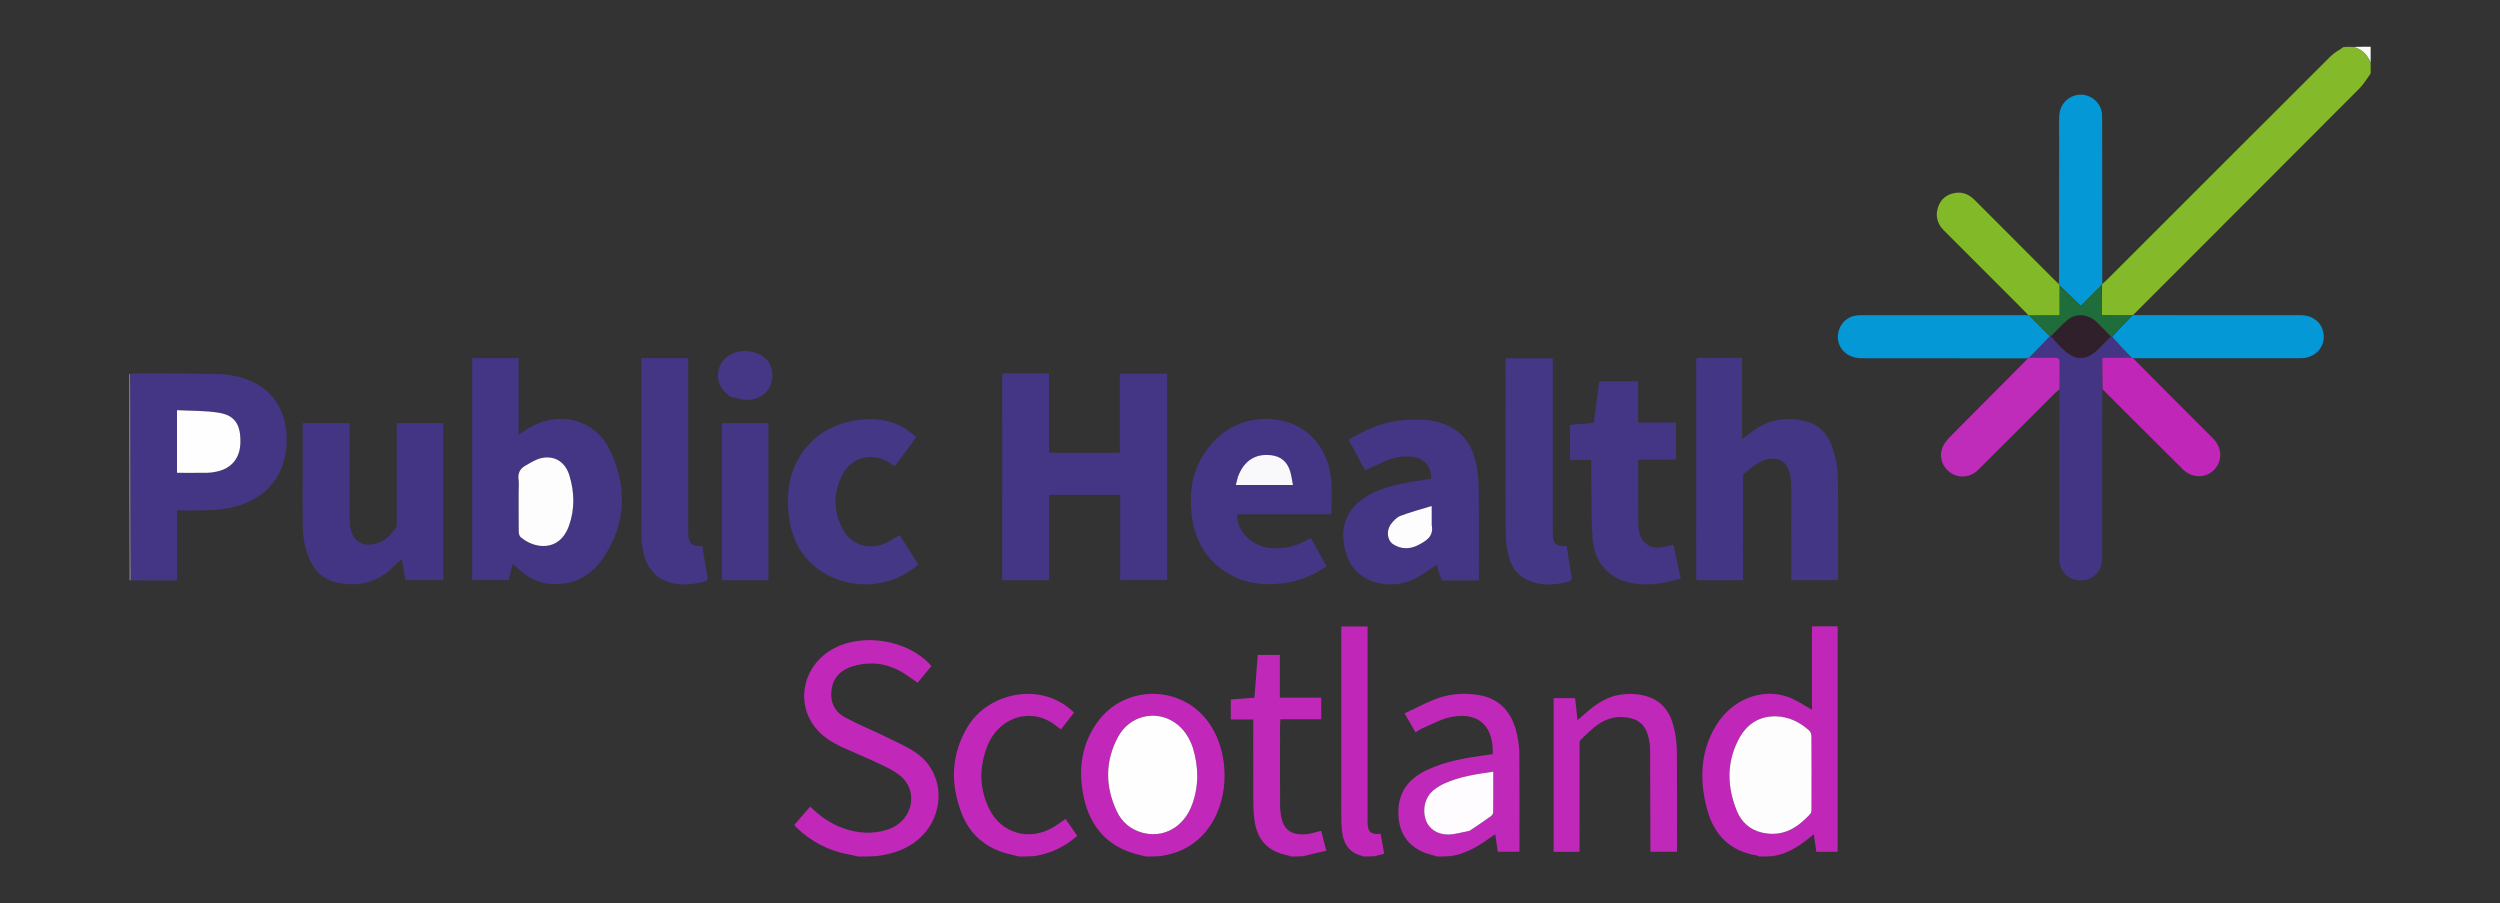 <?xml version="1.0" encoding="UTF-8" standalone="no"?>
<svg
   version="1.1"
   id="Layer_1"
   x="0px"
   y="0px"
   width="2299.999"
   viewBox="0 0 2299.999 830.989"
   enable-background="new 0 0 2062 745"
   xml:space="preserve"
   sodipodi:docname="Public_Health_Scotland_logo.svg"
   height="830.989"
   inkscape:version="1.2.2 (732a01da63, 2022-12-09)"
   xmlns:inkscape="http://www.inkscape.org/namespaces/inkscape"
   xmlns:sodipodi="http://sodipodi.sourceforge.net/DTD/sodipodi-0.dtd"
   xmlns="http://www.w3.org/2000/svg"
   xmlns:svg="http://www.w3.org/2000/svg"><rect x="0" y="0" width="2299.999" height="830.989" fill="#333333" stroke="none"/><defs
   id="defs1761" /><sodipodi:namedview
   id="namedview1759"
   pagecolor="#ffffff"
   bordercolor="#000000"
   borderopacity="0.25"
   inkscape:showpageshadow="2"
   inkscape:pageopacity="0.0"
   inkscape:pagecheckerboard="0"
   inkscape:deskcolor="#d1d1d1"
   showgrid="false"
   inkscape:zoom="0.33494115"
   inkscape:cx="986.7405"
   inkscape:cy="398.57748"
   inkscape:window-width="1920"
   inkscape:window-height="1002"
   inkscape:window-x="2125"
   inkscape:window-y="-8"
   inkscape:window-maximized="1"
   inkscape:current-layer="Layer_1" />








































<g
   id="g1920"
   transform="translate(118,41.995)"><path
     fill="#84ba2a"
     opacity="1"
     stroke="none"
     d="m 1816.159,219.261 c 1.467,-1.337 2.991,-2.617 4.393,-4.019 68.609,-68.59 137.183,-137.216 205.883,-205.715 3.201,-3.192 7.513,-5.27 11.437,-8.197 C 2040.7,1 2043.4,1 2046.84,1.2 2055.556,3.271 2060.097,8.77 2063,16 c 0,3.031 0,6.061 0,9.546 -3.492,5.009 -6.525,10.02 -10.543,14.051 -69.071,69.281 -138.264,138.441 -207.821,208.029 -0.556,0.467 -0.72,0.533 -1.323,0.516 -9.314,-0.082 -18.189,-0.082 -27.535,-0.082 0,-9.913 0,-18.864 0.098,-28.06 0.16,-0.41 0.222,-0.574 0.284,-0.739 z"
     id="path1678" /><path
     fill="#c027b9"
     opacity="1"
     stroke="none"
     d="m 1500.461,746 c -0.974,-0.332 -1.455,-0.879 -2.006,-0.964 -25.043,-3.836 -39.807,-19.306 -46,-42.793 -7.003,-26.558 -6.39,-52.84 8.52,-77.154 14.488,-23.627 42.12,-34.588 66.249,-25.792 7.825,2.852 14.855,7.883 21.79,11.667 0,-25.067 0,-50.763 0,-76.713 7.677,0 15.451,0 23.607,0 0,69.012 0,138.056 0,207.425 -6.351,0 -12.76,0 -19.586,0 -0.729,-5.134 -1.463,-10.311 -2.313,-16.302 -11.594,9.844 -23.227,18.318 -38.502,20.302 C 1508.307,746 1504.614,746 1500.461,746 m 14.973,-129 c -15.937,-0.24 -26.968,7.941 -33.962,21.336 -11.174,21.399 -10.496,43.604 -1.635,65.544 4.247,10.514 12.186,17.739 23.7,20.242 19.655,4.272 32.984,-5.415 43.979,-17.386 0.864,-0.941 1.06,-2.77 1.064,-4.187 0.063,-22.47 0.093,-44.94 -0.05,-67.409 -0.011,-1.745 -0.889,-4.004 -2.157,-5.137 -8.529,-7.623 -18.321,-12.565 -30.94,-13.002 z"
     id="path1680" /><path
     fill="#c128b9"
     opacity="1"
     stroke="none"
     d="m 671.468,746 c -3.124,-0.639 -5.756,-1.422 -8.442,-1.894 -18.955,-3.329 -35.124,-11.994 -48.858,-25.359 -0.454,-0.442 -0.789,-1.005 -1.396,-1.793 4.814,-5.593 9.558,-11.104 14.524,-16.873 8.927,8.744 18.665,15.601 30.099,19.737 13.881,5.022 27.992,5.969 42.075,1.101 20.522,-7.094 27.732,-31.662 13.396,-46.776 -4.433,-4.673 -10.601,-8.034 -16.504,-10.911 -12.552,-6.118 -25.465,-11.491 -38.202,-17.234 -10.271,-4.632 -19.85,-10.302 -26.781,-19.486 -18.094,-23.974 -9.614,-57.641 18.107,-72.153 27.065,-14.169 66.91,-7.524 87.917,14.671 0.446,0.471 0.796,1.034 1.431,1.87 -4.23,5.089 -8.459,10.176 -12.632,15.198 -5.769,-3.856 -10.988,-7.992 -16.768,-11.079 -13.695,-7.314 -28.264,-8.474 -43.071,-4.03 -10.31,3.094 -17.458,9.724 -19.212,20.803 -1.809,11.42 2.336,20.846 12.345,26.237 12.992,6.998 26.79,12.482 40.013,19.075 9.782,4.877 20.25,9.199 28.582,16.008 25.648,20.961 22.221,61.61 -6.048,80.783 -10.157,6.889 -21.549,10.221 -33.85,11.745 C 682.645,746 677.29,746 671.468,746 Z"
     id="path1682" /><path
     fill="#c128b9"
     opacity="1"
     stroke="none"
     d="m 936.463,746 c -3.771,-0.849 -7.102,-1.618 -10.383,-2.559 -26.171,-7.503 -41.207,-25.649 -46.879,-51.401 -5.341,-24.246 -2.9,-47.796 11.779,-68.803 25.459,-36.434 79.644,-35.692 104.281,1.292 17.611,26.437 17.874,66.394 0.329,92.723 -10.977,16.473 -26.579,25.675 -46.407,28.39 C 944.975,746 940.951,746 936.463,746 m 42.741,-100.629 c -3.225,-9.188 -8.309,-17.075 -16.459,-22.628 -17.595,-11.987 -41.399,-6.457 -51.994,12.978 -12.202,22.383 -12.067,45.665 -1.333,68.613 4.615,9.866 12.579,16.729 23.343,19.706 19.579,5.415 38.388,-4.991 46.028,-25.97 6.238,-17.128 5.987,-34.57 0.415,-52.699 z"
     id="path1684" /><path
     fill="#c028b9"
     opacity="1"
     stroke="none"
     d="m 1204.461,746 c -2.774,-0.69 -5.081,-1.4 -7.402,-2.065 -20.932,-6 -29.491,-21.729 -28.5,-41.377 0.908,-18.002 11.263,-29.276 26.884,-36.474 16.35,-7.534 33.851,-10.665 51.515,-13.098 2.784,-0.383 5.562,-0.8 8.305,-1.195 0.999,-22.724 -10.322,-39.465 -37.987,-34.204 -9.242,1.758 -17.878,6.773 -26.734,10.439 -2.092,0.866 -3.95,2.295 -6.268,3.675 -3.26,-5.611 -6.33,-10.894 -10.067,-17.327 9.205,-4.363 17.958,-8.999 27.084,-12.718 12.892,-5.254 26.503,-6.462 40.204,-4.37 19.8,3.023 31.755,15.378 36.341,37.258 1.187,5.665 1.943,11.529 1.981,17.307 0.194,29.8 0.09,59.601 0.09,89.777 -6.52,0 -12.923,0 -19.963,0 -0.705,-4.966 -1.442,-10.156 -2.299,-16.192 -12.827,9.067 -25.358,18.156 -41.464,20.209 C 1212.307,746 1208.614,746 1204.461,746 m 30.031,-23.895 c 6.288,-4.304 12.619,-8.547 18.823,-12.969 1.108,-0.79 2.387,-2.31 2.404,-3.51 0.175,-12.425 0.108,-24.854 0.108,-37.703 -15.722,2.293 -30.833,4.434 -44.908,10.824 -3.298,1.497 -6.487,3.423 -9.364,5.626 -8.23,6.301 -11.258,17.462 -7.877,27.902 2.545,7.86 10.428,13.63 20.699,13.489 6.487,-0.089 12.947,-2.158 20.115,-3.659 z"
     id="path1686" /><path
     fill="#c028b9"
     opacity="1"
     stroke="none"
     d="m 1069.461,746 c -1.158,-0.344 -1.82,-0.863 -2.556,-1.007 -18.265,-3.557 -28.283,-13.968 -30.801,-32.422 -0.695,-5.096 -1.034,-10.277 -1.057,-15.421 -0.108,-23.825 -0.048,-47.652 -0.048,-71.478 0,-1.783 0,-3.566 0,-5.768 -7.127,0 -13.726,0 -20.657,0 0,-6.297 0,-12.173 0,-18.394 7.217,-0.546 14.288,-1.082 21.74,-1.646 1.024,-13.19 2.025,-26.09 3.054,-39.35 6.664,0 13.212,0 20.319,0 0,13.017 0,25.937 0,39.374 12.954,0 25.372,0 38.09,0 0,6.759 0,13 0,19.845 -12.459,0 -24.855,0 -37.56,0 -0.15,2.005 -0.35,3.442 -0.351,4.88 -0.019,24.826 -0.066,49.651 0.042,74.477 0.017,3.795 0.45,7.658 1.257,11.367 2.333,10.727 9.064,16.19 22.712,15.043 4.555,-0.383 9.005,-2.005 13.506,-3.064 0.204,0.247 0.516,0.469 0.589,0.753 1.402,5.457 2.776,10.92 4.441,17.509 -7.029,1.566 -13.898,3.095 -20.973,4.964 C 1077.307,746 1073.614,746 1069.461,746 Z"
     id="path1688" /><path
     fill="#c128b9"
     opacity="1"
     stroke="none"
     d="m 819.465,746 c -3.596,-0.81 -6.725,-1.63 -9.859,-2.429 -20.667,-5.268 -35.441,-17.752 -43.01,-37.548 -10.411,-27.23 -9.657,-54.167 5.781,-79.633 18.335,-30.244 64.926,-41.6 94.934,-15.346 0.872,0.763 1.734,1.535 2.803,2.482 -4.019,5.199 -7.878,10.19 -11.946,15.451 -1.038,-0.685 -2.034,-1.2 -2.861,-1.911 -23.346,-20.059 -53.953,-9.429 -64.508,16.261 -8.217,20 -8.176,40.07 1.577,59.42 11.05,21.921 36.111,29.032 57.527,16.926 4.154,-2.348 7.974,-5.288 12.398,-8.257 3.507,5.096 6.967,10.122 10.707,15.556 -11.461,10.161 -24.528,16.395 -39.826,18.671 C 828.643,746 824.286,746 819.465,746 Z"
     id="path1690" /><path
     fill="#c027b8"
     opacity="1"
     stroke="none"
     d="m 1136.458,746 c -0.53,-0.15 -0.577,-0.412 -0.678,-0.435 -15.355,-3.438 -19.091,-15.038 -19.602,-28.513 -0.404,-10.645 -0.171,-21.315 -0.173,-31.974 -0.011,-48.136 0,-96.273 0,-144.409 0,-1.982 0,-3.965 0,-6.307 7.973,0 15.698,0 24.146,0 0,1.875 0,3.796 0,5.716 0,56.964 -10e-5,113.928 0,170.893 0,1.333 -0.021,2.665 0.01,3.997 0.174,8.441 3.131,11.103 11.976,10.134 1.071,5.908 2.15,11.866 3.324,18.344 -2.991,0.7 -5.524,1.293 -8.255,2.22 C 1143.639,746 1140.277,746 1136.458,746 Z"
     id="path1692" /><path
     fill="#a29ac1"
     opacity="1"
     stroke="none"
     d="m 2.099,491.878 c -0.182,0.033 -0.363,0.066 -0.822,0.111 C 1,428.979 1,365.958 1,302.469 1,302 1.437,301.794 1.703,302.33 c 0.274,10.676 0.283,20.817 0.29,30.957 0.036,52.864 0.071,105.727 0.106,158.591 z"
     id="path1694" /><path
     fill="#fbfcf7"
     opacity="1"
     stroke="none"
     d="M 2063,15.527 C 2060.097,8.77 2055.556,3.271 2047.29,1.2 2052.255,1 2057.511,1 2063,1 c 0,4.682 0,9.369 0,14.527 z"
     id="path1696" /><path
     fill="#443684"
     opacity="1"
     stroke="none"
     d="m 808.284,301.447 c 13.097,-7.3e-4 25.726,-7.3e-4 38.828,-7.3e-4 0,24.553 0,48.629 0,73.044 21.861,0 43.247,0 65.179,0 0,-24.156 0,-48.22 0,-72.661 14.757,0 28.972,0 43.451,0 0,63.279 0,126.487 0,189.922 -14.381,0 -28.604,0 -43.172,0 0,-26.196 0,-52.147 0,-78.503 -21.858,0 -43.375,0 -65.38,0 0,26.169 0,52.231 0,78.521 -14.558,0 -28.631,0 -43.191,0 0,-1.45 -6e-5,-2.732 -6e-5,-4.014 0,-60.475 0.006,-120.949 -0.019,-181.424 -10e-4,-2.742 -0.454,-5.615 4.305,-4.885 z"
     id="path1698" /><path
     fill="#443685"
     opacity="1"
     stroke="none"
     d="m 359.17,300.01 c 3e-5,19.768 3e-5,39.038 3e-5,57.935 4.206,-2.643 8.877,-6.182 14.039,-8.72 26.035,-12.799 56.688,-4.089 69.388,21.912 16.703,34.199 15.917,68.853 -6.105,100.869 -11.652,16.94 -28.845,25.386 -50.056,23.007 -11.356,-1.273 -20.629,-7.055 -28.801,-14.767 -1.078,-1.017 -2.172,-2.017 -3.276,-3.005 -0.076,-0.069 -0.299,0.026 -0.854,0.094 -1.132,4.631 -2.301,9.41 -3.523,14.407 -11.176,0 -22.239,0 -33.565,0 0,-68.086 0,-135.985 0,-204.235 14.142,0 28.183,0 42.753,0 0,4.097 0,8.051 4e-5,12.503 m -0.005,111.49 c -1.2e-4,11.807 -0.072,23.615 0.077,35.42 0.022,1.784 0.529,4.186 1.738,5.234 12.427,10.774 35.534,14.122 44.383,-10.233 5.528,-15.215 5.194,-31.099 0.456,-46.569 -3.715,-12.131 -13.176,-18.327 -25.133,-16.04 -5.453,1.043 -10.573,4.396 -15.544,7.229 -4.643,2.646 -6.874,6.771 -6.076,12.499 0.523,3.752 0.099,7.636 0.099,12.46 z"
     id="path1700" /><path
     fill="#433684"
     opacity="1"
     stroke="none"
     d="m 1445.44,287.159 c 13.44,-0.003 26.419,-0.003 39.282,-0.003 0,25.049 0,49.766 0,74.731 2.729,-2.009 5.768,-4.172 8.729,-6.436 14.729,-11.26 31.203,-14.385 49.047,-10.117 12.932,3.094 21.266,11.839 25.21,24.063 2.727,8.45 4.889,17.476 5.058,26.288 0.6,31.149 0.234,62.318 0.228,93.479 -3e-4,0.795 -0.076,1.589 -0.128,2.602 -14.227,0 -28.169,0 -42.867,0 0,-1.64 0,-3.386 0,-5.132 0,-26.495 0.023,-52.99 -0.029,-79.486 -0.01,-3.319 -0.186,-6.67 -0.674,-9.949 -2.138,-14.335 -10.501,-20.364 -24.275,-15.719 -6.791,2.29 -12.566,7.774 -18.525,12.185 -1.025,0.759 -0.906,3.389 -0.91,5.155 -0.053,29.161 -0.04,58.323 -0.042,87.484 -10e-5,1.79 0,3.58 0,5.531 -14.527,0 -28.493,0 -42.841,0 -0.085,-1.534 -0.235,-2.985 -0.236,-4.437 -0.011,-64.988 -0.024,-129.976 0.063,-194.965 0,-1.889 -1.616,-5.06 2.911,-5.276 z"
     id="path1702" /><path
     fill="#443684"
     opacity="1"
     stroke="none"
     d="M 2.558,491.932 C 2.063,439.015 2.028,386.151 1.993,333.287 1.986,323.147 1.977,313.006 1.936,302.392 c 1.113,-0.618 2.26,-0.895 3.405,-0.889 25.654,0.147 51.314,0.048 76.959,0.62 11.855,0.264 23.461,2.825 34.183,8.268 20.81,10.563 30.949,31.989 29.001,58.38 -2.275,30.822 -22.908,51.917 -55.616,57.155 -7.032,1.126 -14.24,1.323 -21.38,1.563 -7.645,0.257 -15.305,0.058 -23.54,0.058 0,21.506 0,42.734 0,64.441 -14.363,0 -28.147,0 -42.391,-0.054 M 44.84,358.5 c 0,11.425 0,22.85 0,34.499 9.865,0 19.149,0.077 28.431,-0.049 2.637,-0.036 5.298,-0.511 7.894,-1.044 13.887,-2.853 21.704,-12.426 21.992,-26.801 0.329,-16.453 -4.947,-24.91 -19.923,-27.378 -12.472,-2.056 -25.35,-1.653 -38.394,-2.357 0,8.198 0,15.164 4.2e-5,23.13 z"
     id="path1704" /><path
     fill="#433584"
     opacity="1"
     stroke="none"
     d="m 160.457,398 c 1.7e-4,-17.138 1.7e-4,-33.776 1.7e-4,-50.706 14.458,0 28.518,0 43.087,0 0,1.916 1e-5,3.712 0,5.507 -9e-5,25.665 -0.016,51.331 0.019,76.996 0.005,3.493 0.163,6.994 0.425,10.478 1.158,15.37 11.389,22.202 25.985,17.229 7.291,-2.484 12.005,-8.225 16.366,-14.15 0.841,-1.143 0.635,-3.178 0.637,-4.801 0.034,-28.498 0.024,-56.997 0.024,-85.495 0,-1.813 0,-3.626 0,-5.745 14.333,0 28.405,0 42.822,0 0,48.01 0,96.061 0,144.4 -11.415,0 -22.847,0 -34.877,0 -1.067,-6.251 -2.167,-12.695 -3.328,-19.499 -2.719,2.567 -5.244,4.864 -7.673,7.258 -14.316,14.111 -31.382,18.684 -50.918,14.753 -11.568,-2.328 -19.814,-8.93 -25.114,-19.402 -5.468,-10.804 -7.285,-22.411 -7.42,-34.326 -0.158,-13.997 -0.036,-27.998 -0.035,-42.497 z"
     id="path1706" /><path
     fill="#443685"
     opacity="1"
     stroke="none"
     d="m 1208.52,491.97 c -1.947,-4.81 -3.444,-9.594 -4.92,-14.309 -5.444,3.627 -10.809,7.55 -16.503,10.919 -11.042,6.534 -23.131,8.532 -35.62,6.08 -17.242,-3.385 -28.08,-14.314 -32.094,-31.123 -4.115,-17.235 -0.68,-32.865 13.759,-44.576 12.419,-10.072 27.476,-13.86 42.732,-16.846 7.49,-1.466 15.085,-2.401 22.631,-3.578 1.184,-8.719 -4.575,-17.313 -13.196,-19.493 -9.236,-2.335 -18.261,-0.962 -26.923,2.428 -6.795,2.659 -13.325,5.996 -20.478,9.263 -4.835,-8.973 -9.853,-18.286 -15.125,-28.07 13.928,-8.314 28.275,-15.304 44.237,-17.394 10.116,-1.325 20.718,-1.936 30.734,-0.425 25.196,3.803 39.471,19.01 43.091,44.169 1.04,7.225 1.569,14.579 1.626,21.879 0.194,24.996 0.074,49.995 0.074,74.992 0,1.811 10e-5,3.622 10e-5,6.112 -11.411,0 -22.495,0 -34.027,-0.027 m -9.357,-51.519 c 0,-5.11 0,-10.221 0,-16.92 -10.23,3.146 -19.667,5.587 -28.707,9.061 -3.455,1.328 -6.546,4.617 -8.847,7.721 -4.452,6.008 -3.369,14.816 2.041,18.347 7.492,4.889 15.681,4.707 23.26,0.705 6.927,-3.658 14.417,-7.721 12.253,-18.913 z"
     id="path1708" /><path
     fill="#443685"
     opacity="1"
     stroke="none"
     d="m 980.016,441.878 c -5.996,-30.42 -1.652,-57.895 20.995,-80.173 24.524,-24.125 66.334,-24.369 88.908,-0.924 10.622,11.033 15.559,24.777 16.862,39.647 0.877,10.009 0.167,20.156 0.167,30.703 -29.739,0 -58.329,0 -86.914,0 -0.039,15.562 12.949,28.846 29.55,30.939 13.794,1.74 26.294,-1.901 38.449,-9.135 4.845,8.777 9.545,17.291 14.412,26.109 -11.992,8.256 -24.837,13.478 -38.818,15.4 -25.427,3.495 -48.349,-1.762 -66.812,-20.82 -8.547,-8.822 -13.653,-19.556 -16.797,-31.747 m 40.732,-44.644 c -0.592,2.299 -1.185,4.598 -1.794,6.965 17.772,0 34.784,0 52.553,0 -0.944,-4.692 -1.409,-9.003 -2.71,-13.045 -2.672,-8.307 -8.344,-13.257 -17.273,-14.329 -14.576,-1.75 -25.194,4.993 -30.777,20.408 z"
     id="path1710" /><path
     fill="#443684"
     opacity="1"
     stroke="none"
     d="m 1423.842,361.008 c 0,6.795 0,13.093 0,19.867 -11.603,0 -22.841,0 -34.674,0 0,2.082 1e-4,3.688 1e-4,5.293 2e-4,17.656 -0.036,35.311 0.038,52.967 0.012,2.808 0.303,5.657 0.842,8.414 1.869,9.56 10.094,15.449 19.784,14.1 3.756,-0.523 7.439,-1.568 11.728,-2.499 2.204,10.219 4.419,20.49 6.687,31.008 -16.555,5.229 -32.86,7.597 -49.47,3.202 -18.209,-4.818 -29.951,-18.962 -31.578,-39.794 -1.319,-16.892 -0.906,-33.922 -1.182,-50.892 -0.113,-6.984 -0.019,-13.971 -0.019,-21.525 -6.535,0 -12.925,0 -19.569,0 0,-10.983 0,-21.399 0,-32.218 7.147,-0.639 14.231,-1.273 21.869,-1.956 1.667,-12.672 3.326,-25.294 5.025,-38.206 11.901,0 23.641,0 35.753,0 0,12.633 0,25.071 0,37.99 11.591,0 22.83,0 34.765,0 0,4.896 0,9.323 0,14.247 z"
     id="path1712" /><path
     fill="#443785"
     opacity="1"
     stroke="none"
     d="m 667.9,344.873 c 21.496,-3.383 40.746,-0.238 56.917,15.43 -6.655,9.045 -13.047,17.733 -19.632,26.685 -1.523,-1.048 -2.844,-1.977 -4.186,-2.876 -15.418,-10.328 -35.129,-6.144 -43.789,10.252 -8.796,16.652 -8.707,34.119 0.235,50.705 8.053,14.936 25.35,19.629 40.556,11.985 3.848,-1.934 7.455,-4.346 11.624,-6.805 5.603,8.81 11.262,17.706 17.304,27.206 -3.335,2.467 -6.339,5.018 -9.646,7.085 -27.44,17.146 -64.109,14.223 -88.081,-7.455 -13.449,-12.162 -19.785,-28.133 -21.663,-45.891 -2.459,-23.242 1.583,-44.843 17.428,-63.021 11.27,-12.929 25.787,-20.153 42.933,-23.301 z"
     id="path1714" /><path
     fill="#443785"
     opacity="1"
     stroke="none"
     d="m 1310.549,359 c 0,29 10e-5,57.499 5e-4,85.999 0,1.167 -0.01,2.333 0,3.5 0.083,9.76 2.534,12.164 12.746,11.851 1.594,9.86 3.275,19.803 4.682,29.785 0.118,0.835 -1.447,2.518 -2.509,2.816 -11.947,3.351 -24.044,4.17 -35.816,-0.307 -14.616,-5.558 -19.689,-17.999 -21.523,-32.227 -0.721,-5.594 -0.928,-11.287 -0.936,-16.935 -0.069,-49.999 -0.04,-99.998 -0.04,-149.997 0,-1.827 0,-3.654 0,-5.905 14.404,0 28.597,0 43.393,0 0,23.675 0,47.298 -10e-5,71.42 z"
     id="path1716" /><path
     fill="#443684"
     opacity="1"
     stroke="none"
     d="m 478.755,479.171 c -5.575,-10.13 -6.681,-20.896 -6.704,-31.755 -0.113,-52.315 -0.052,-104.631 -0.043,-156.946 1.5e-4,-0.956 0.127,-1.912 0.21,-3.077 14.226,0 28.16,0 42.95,0 0,1.897 0,3.799 0,5.7 0,50.816 0,101.632 0,152.448 0,1 -0.016,2 0.002,2.999 0.172,9.36 3.17,12.223 12.919,11.776 1.639,9.862 3.337,19.792 4.856,29.749 0.122,0.8 -0.816,2.41 -1.532,2.596 -15.185,3.931 -30.298,5.43 -44.131,-4.067 -3.306,-2.27 -5.59,-6.027 -8.527,-9.423 z"
     id="path1718" /><path
     fill="#433584"
     opacity="1"
     stroke="none"
     d="m 1816.148,316.123 c -0.05,22.994 -0.122,45.987 -0.142,68.981 -0.025,28.828 0,57.656 -0.011,86.484 -0.01,11.783 -8.083,20.305 -19.28,20.412 -11.652,0.111 -20.113,-8.127 -20.135,-20.095 -0.094,-51.49 -0.065,-102.98 0.097,-155.284 0.171,-8.923 0.066,-17.035 0.206,-25.142 0.056,-3.208 -1.089,-4.412 -4.329,-4.368 -7.774,0.106 -15.551,-0.056 -23.222,-0.414 6.271,-6.665 12.438,-13.027 18.839,-19.436 0.234,-0.048 0.712,-0.069 0.79,0.251 4.591,4.951 8.732,10.033 13.695,14.117 10.053,8.272 19.816,7.374 29.151,-1.939 4.003,-3.994 8.042,-7.953 12.282,-11.902 0.217,0.026 0.655,0.053 0.842,0.349 6.167,6.492 12.146,12.687 17.654,18.937 -9.027,0.055 -17.582,0.055 -26.439,0.055 0,10.174 0,19.584 0,28.994 z"
     id="path1720" /><path
     fill="#c028b9"
     opacity="1"
     stroke="none"
     d="m 1372.085,617.631 c -16.125,0.606 -25.82,11.335 -35.974,21.135 -1.025,0.989 -0.916,3.406 -0.919,5.161 -0.051,30.482 -0.037,60.964 -0.037,91.447 0,1.98 -10e-5,3.959 -10e-5,6.283 -8.035,0 -15.768,0 -23.831,0 0,-47.016 0,-94.048 0,-141.369 6.49,0 12.907,0 19.778,0 0.699,6.415 1.398,12.823 2.208,20.256 1.716,-1.494 2.984,-2.582 4.236,-3.69 9.646,-8.543 19.542,-16.68 32.685,-19.267 8.95,-1.761 17.881,-1.614 26.654,0.967 16.138,4.749 22.949,17.236 25.917,32.409 1.301,6.653 1.914,13.537 1.965,20.322 0.211,28.149 0.089,56.3 0.089,84.45 0,1.817 -2e-4,3.634 -2e-4,5.859 -8.126,0 -15.998,0 -24.472,0 0,-1.955 0,-3.908 -6e-4,-5.86 -0.084,-29.812 -0.13,-59.625 -0.311,-89.437 -0.019,-3.126 -0.607,-6.301 -1.321,-9.362 -3.158,-13.535 -10.936,-19.209 -26.665,-19.303 z"
     id="path1722" /><path
     fill="#0498d6"
     opacity="1"
     stroke="none"
     d="m 1843.059,287.019 c -5.979,-6.196 -11.959,-12.391 -17.945,-19.166 6.208,-6.929 12.422,-13.28 18.637,-19.63 0.164,-0.066 0.329,-0.132 0.74,-0.292 31.076,-0.042 61.904,0.023 92.732,0.058 20.499,0.023 40.997,-0.001 61.496,0.006 12.306,0.005 21.143,8.289 21.131,19.787 -0.011,11.252 -9.091,19.777 -21.241,19.786 -50.996,0.038 -101.993,0.035 -153.664,-0.003 -1.079,-0.216 -1.483,-0.382 -1.887,-0.548 z"
     id="path1724" /><path
     fill="#0498d6"
     opacity="1"
     stroke="none"
     d="m 1767.938,267.31 c -6.167,6.361 -12.334,12.723 -18.804,19.445 -0.649,0.55 -0.994,0.74 -1.339,0.929 -51.142,-0.034 -102.284,-0.054 -153.425,-0.111 -15.251,-0.017 -25.027,-12.646 -20.427,-26.275 2.772,-8.212 9.986,-13.29 19.073,-13.296 51.309,-0.03 102.618,-0.036 154.639,-9.2e-4 0.886,0.102 1.06,0.153 1.399,0.487 6.404,6.462 12.644,12.642 18.884,18.822 z"
     id="path1726" /><path
     fill="#0498d6"
     opacity="1"
     stroke="none"
     d="m 1816.094,218.774 c 0,0.651 -0.06,0.815 -0.496,1.345 -6.618,6.648 -12.862,12.93 -19.238,19.345 -6.783,-6.495 -13.072,-12.518 -19.426,-18.746 -0.259,-0.58 -0.454,-0.954 -0.648,-1.328 0.045,-44.611 0.09,-89.222 0.135,-133.833 0.01,-6.991 -0.232,-13.994 0.08,-20.972 0.468,-10.461 7.988,-18.347 18.009,-19.391 9.171,-0.956 18.236,5.207 20.799,14.381 0.613,2.193 0.668,4.592 0.67,6.897 0.043,50.606 0.043,101.211 0.116,152.303 z"
     id="path1728" /><path
     fill="#443685"
     opacity="1"
     stroke="none"
     d="m 546.157,436 c 0,-29.792 0,-59.084 0,-88.689 14.41,0 28.461,0 42.763,0 0,48.163 0,96.205 0,144.469 -14.18,0 -28.121,0 -42.763,0 0,-18.438 0,-36.859 6e-5,-55.781 z"
     id="path1730" /><path
     fill="#82b928"
     opacity="1"
     stroke="none"
     d="m 1775.983,219.171 c 0.497,0.594 0.691,0.968 0.904,2.022 0.018,9.238 0.018,17.797 0.018,27.014 -9.849,0 -18.932,0 -28.015,0 -0.174,-0.052 -0.349,-0.104 -0.777,-0.255 -3.826,-3.8 -7.346,-7.552 -10.98,-11.191 -22.233,-22.268 -44.489,-44.514 -66.746,-66.758 -5.934,-5.93 -8.049,-12.921 -5.521,-20.987 2.486,-7.931 8.221,-12.39 16.284,-13.576 6.902,-1.015 12.607,1.659 17.495,6.565 24.328,24.411 48.72,48.758 73.094,73.124 1.294,1.294 2.627,2.549 4.244,4.042 z"
     id="path1732" /><path
     fill="#bf2cb9"
     opacity="1"
     stroke="none"
     d="m 1747.55,287.995 c 0.591,-0.5 0.936,-0.69 1.48,-0.936 7.975,-0.003 15.752,0.159 23.526,0.053 3.239,-0.044 4.384,1.16 4.329,4.368 -0.14,8.107 -0.035,16.219 -0.145,24.658 -1.771,1.693 -3.55,2.932 -5.06,4.439 -23.238,23.185 -46.416,46.43 -69.669,69.601 -7.073,7.049 -17.205,8.14 -25.173,2.96 -7.867,-5.113 -11.324,-14.901 -7.656,-23.658 1.49,-3.557 4.119,-6.852 6.87,-9.633 23.668,-23.929 47.483,-47.713 71.499,-71.851 z"
     id="path1734" /><path
     fill="#c027b8"
     opacity="1"
     stroke="none"
     d="m 1842.587,287.074 c 0.876,0.111 1.28,0.277 1.869,0.548 9.432,9.456 18.647,18.837 27.93,28.151 15.163,15.216 30.389,30.369 45.552,45.585 8.585,8.615 8.941,20.801 0.935,28.956 -7.859,8.004 -20.375,7.719 -28.983,-0.856 -24.42,-24.325 -48.774,-48.718 -73.448,-73.21 -0.294,-9.536 -0.294,-18.946 -0.294,-29.12 8.857,0 17.412,0 26.439,-0.055 z"
     id="path1736" /><path
     fill="#453785"
     opacity="1"
     stroke="none"
     d="m 554.198,322.959 c -10.405,-6.827 -14.074,-16.853 -10.275,-27.292 3.655,-10.042 14.964,-15.977 27.423,-14.39 13.519,1.722 21.838,10.824 21.195,23.192 -0.667,12.822 -10.226,21.641 -24.015,21.397 -4.677,-0.083 -9.325,-1.791 -14.328,-2.907 z"
     id="path1738" /><path
     fill="#1e6d3b"
     opacity="1"
     stroke="none"
     d="m 1749.054,248.488 c 8.919,-0.282 18.003,-0.282 27.851,-0.282 0,-9.217 0,-17.776 0.047,-26.808 6.336,5.548 12.626,11.571 19.408,18.066 6.376,-6.415 12.62,-12.697 19.141,-19.1 0.276,8.831 0.276,17.782 0.276,27.695 9.346,0 18.221,0 27.535,0.082 -5.776,6.433 -11.99,12.783 -18.386,19.416 -0.181,0.283 -0.618,0.257 -0.968,-0.045 -4.682,-4.673 -8.933,-9.13 -13.366,-13.396 -7.164,-6.894 -18.632,-8.055 -25.939,-2.069 -5.62,4.604 -10.539,10.065 -15.769,15.145 0,-3e-5 -0.478,0.021 -0.712,0.069 -6.474,-6.132 -12.714,-12.312 -19.118,-18.773 z"
     id="path1740" /><path
     fill="#fefdfe"
     opacity="1"
     stroke="none"
     d="m 1515.898,617 c 12.154,0.437 21.946,5.378 30.476,13.002 1.268,1.133 2.146,3.392 2.157,5.137 0.142,22.469 0.113,44.939 0.05,67.409 0,1.418 -0.2,3.246 -1.064,4.187 -10.994,11.972 -24.323,21.659 -43.979,17.386 -11.514,-2.503 -19.453,-9.728 -23.7,-20.242 -8.861,-21.94 -9.539,-44.145 1.635,-65.544 6.995,-13.395 18.025,-21.576 34.426,-21.336 z"
     id="path1742" /><path
     fill="#fffeff"
     opacity="1"
     stroke="none"
     d="m 979.354,645.736 c 5.423,17.764 5.673,35.206 -0.565,52.334 -7.64,20.978 -26.449,31.384 -46.028,25.97 -10.763,-2.977 -18.727,-9.839 -23.343,-19.706 -10.735,-22.948 -10.869,-46.23 1.333,-68.613 10.594,-19.435 34.399,-24.964 51.994,-12.978 8.15,5.552 13.234,13.44 16.609,22.992 z"
     id="path1744" /><path
     fill="#fefcfe"
     opacity="1"
     stroke="none"
     d="m 1234.144,722.265 c -6.82,1.341 -13.28,3.41 -19.767,3.499 -10.27,0.141 -18.153,-5.629 -20.699,-13.489 -3.381,-10.441 -0.353,-21.601 7.877,-27.902 2.877,-2.202 6.066,-4.128 9.364,-5.626 14.075,-6.39 29.186,-8.531 44.908,-10.824 0,12.849 0.067,25.277 -0.108,37.703 -0.017,1.2 -1.296,2.72 -2.404,3.51 -6.204,4.422 -12.535,8.665 -19.171,13.129 z"
     id="path1746" /><path
     fill="#fdfdfe"
     opacity="1"
     stroke="none"
     d="m 359.165,411.001 c 0,-4.325 0.424,-8.209 -0.099,-11.96 -0.799,-5.729 1.433,-9.853 6.076,-12.499 4.971,-2.833 10.091,-6.186 15.544,-7.229 11.957,-2.287 21.419,3.909 25.133,16.04 4.737,15.47 5.071,31.354 -0.456,46.569 -8.849,24.356 -31.956,21.007 -44.383,10.233 -1.209,-1.048 -1.715,-3.45 -1.738,-5.234 -0.149,-11.805 -0.077,-23.613 -0.077,-35.92 z"
     id="path1748" /><path
     fill="#fefefe"
     opacity="1"
     stroke="none"
     d="m 44.84,358 c -1.9e-5,-7.466 -1.9e-5,-14.433 -1.9e-5,-22.63 13.044,0.705 25.922,0.302 38.394,2.357 14.976,2.468 20.252,10.925 19.923,27.378 -0.288,14.375 -8.105,23.948 -21.992,26.801 -2.596,0.533 -5.257,1.008 -7.894,1.044 -9.282,0.126 -18.566,0.049 -28.431,0.049 0,-11.649 0,-23.074 -2.3e-5,-34.999 z"
     id="path1750" /><path
     fill="#fdfdfe"
     opacity="1"
     stroke="none"
     d="m 1199.163,440.938 c 2.164,10.705 -5.326,14.768 -12.253,18.426 -7.579,4.002 -15.768,4.185 -23.26,-0.705 -5.41,-3.531 -6.493,-12.339 -2.041,-18.347 2.3,-3.104 5.391,-6.393 8.847,-7.721 9.04,-3.474 18.476,-5.915 28.707,-9.061 0,6.7 0,11.81 0,17.407 z"
     id="path1752" /><path
     fill="#f9f9fb"
     opacity="1"
     stroke="none"
     d="m 1020.854,396.856 c 5.478,-15.038 16.095,-21.781 30.672,-20.03 8.929,1.072 14.6,6.022 17.273,14.329 1.3,4.042 1.765,8.352 2.71,13.045 -17.77,0 -34.781,0 -52.553,0 0.61,-2.368 1.202,-4.667 1.899,-7.343 z"
     id="path1754" /><path
     fill="#2f202b"
     opacity="1"
     stroke="none"
     d="m 1768.963,267.513 c 5.152,-5.4 10.07,-10.861 15.691,-15.465 7.307,-5.986 18.775,-4.825 25.939,2.069 4.434,4.267 8.684,8.723 13.149,13.37 -3.89,4.25 -7.928,8.21 -11.932,12.204 -9.335,9.313 -19.098,10.211 -29.151,1.939 -4.963,-4.083 -9.104,-9.166 -13.695,-14.117 z"
     id="path1756" /></g>
</svg>

